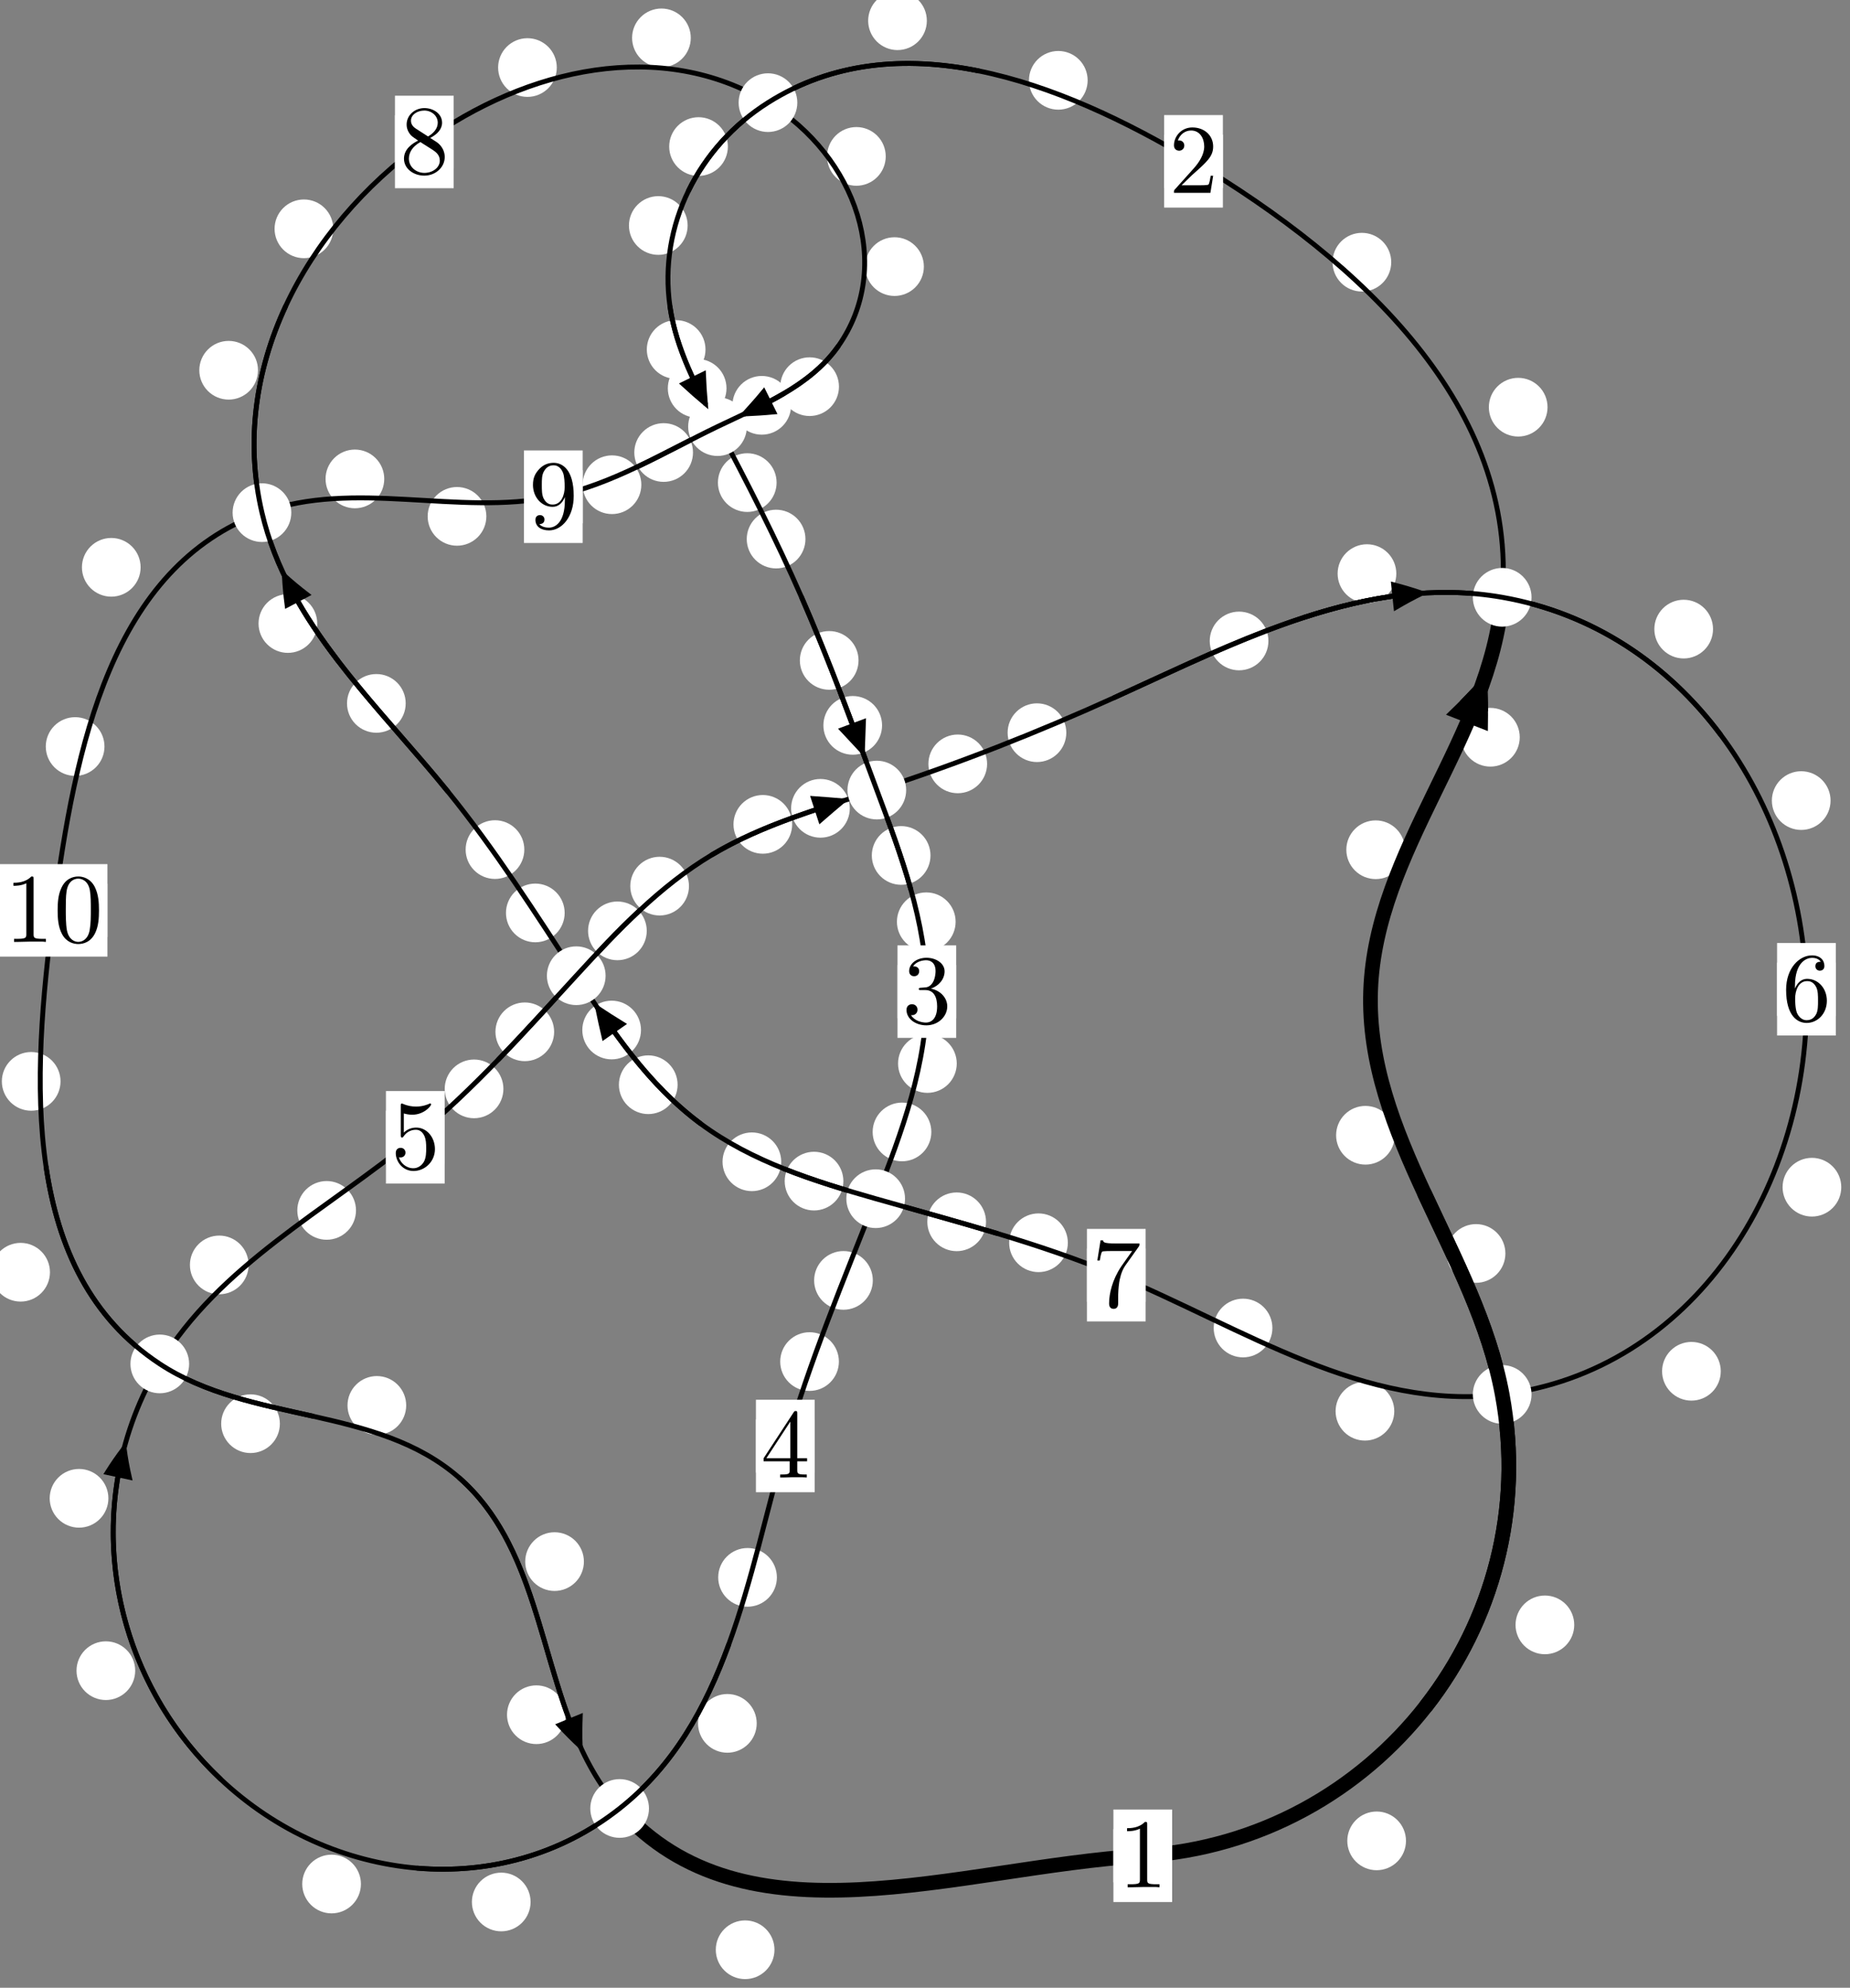 <?xml version="1.0"?>
<!-- Created by MetaPost 1.999 on 2021.07.06:0008 -->
<svg version="1.1" xmlns="http://www.w3.org/2000/svg" xmlns:xlink="http://www.w3.org/1999/xlink" width="188.426" height="202.418" viewBox="0 0 188.426 202.418">
<rect x="0" y="0" width="188.426" height="202.418" fill="#808080" stroke="none"/>
<!-- Original BoundingBox: -153.889679 -59.539505 34.536682 142.878738 -->
  <defs>
    <g transform="scale(0.01,0.01)" id="GLYPHcmr10_48">
      <path style="fill-rule: evenodd;" d="M460 -320C460 -400,455 -480,420 -554C374 -650,292 -666,250 -666C190 -666,117 -640,76 -547C44 -478,39 -400,39 -320C39 -245,43 -155,84 -79C127 2,200 22,249 22C303 22,379 1,423 -94C455 -163,460 -241,460 -320M249 -0C210 -0,151 -25,133 -121C122 -181,122 -273,122 -332C122 -396,122 -462,130 -516C149 -635,224 -644,249 -644C282 -644,348 -626,367 -527C377 -471,377 -395,377 -332C377 -257,377 -189,366 -125C351 -30,294 -0,249 -0"></path>
    </g>
    <g transform="scale(0.01,0.01)" id="GLYPHcmr10_49">
      <path style="fill-rule: evenodd;" d="M294 -640C294 -664,294 -666,271 -666C209 -602,121 -602,89 -602L89 -571C109 -571,168 -571,220 -597L220 -79C220 -43,217 -31,127 -31L95 -31L95 -0L257 -0L130 -3L217 -3L257 -3L297 -3L384 -3L419 -0L419 -31L387 -31C297 -31,294 -42,294 -79"></path>
    </g>
    <g transform="scale(0.01,0.01)" id="GLYPHcmr10_50">
      <path style="fill-rule: evenodd;" d="M127 -77L233 -180C389 -318,449 -372,449 -472C449 -586,359 -666,237 -666C124 -666,50 -574,50 -485C50 -429,100 -429,103 -429C120 -429,155 -441,155 -482C155 -508,137 -534,102 -534C94 -534,92 -534,89 -533C112 -598,166 -635,224 -635C315 -635,358 -554,358 -472C358 -392,308 -313,253 -251L61 -37C50 -26,50 -24,50 -0L421 -0L449 -174L424 -174C419 -144,412 -100,402 -85C395 -77,329 -77,307 -77"></path>
    </g>
    <g transform="scale(0.01,0.01)" id="GLYPHcmr10_51">
      <path style="fill-rule: evenodd;" d="M290 -352C372 -379,430 -449,430 -528C430 -610,342 -666,246 -666C145 -666,69 -606,69 -530C69 -497,91 -478,120 -478C151 -478,171 -500,171 -529C171 -579,124 -579,109 -579C140 -628,206 -641,242 -641C283 -641,338 -619,338 -529C338 -517,336 -459,310 -415C280 -367,246 -364,221 -363C213 -362,189 -360,182 -360C174 -359,167 -358,167 -348C167 -337,174 -337,191 -337L235 -337C317 -337,354 -269,354 -171C354 -35,285 -6,241 -6C198 -6,123 -23,88 -82C123 -77,154 -99,154 -137C154 -173,127 -193,98 -193C74 -193,42 -179,42 -135C42 -44,135 22,244 22C366 22,457 -69,457 -171C457 -253,394 -331,290 -352"></path>
    </g>
    <g transform="scale(0.01,0.01)" id="GLYPHcmr10_52">
      <path style="fill-rule: evenodd;" d="M294 -165L294 -78C294 -42,292 -31,218 -31L197 -31L197 -0L332 -0L238 -3L290 -3L332 -3L374 -3L427 -3L468 -0L468 -31L447 -31C373 -31,371 -42,371 -78L371 -165L471 -165L471 -196L371 -196L371 -651C371 -671,371 -677,355 -677C346 -677,343 -677,335 -665L28 -196L28 -165M300 -196L56 -196L300 -569"></path>
    </g>
    <g transform="scale(0.01,0.01)" id="GLYPHcmr10_53">
      <path style="fill-rule: evenodd;" d="M449 -201C449 -320,367 -420,259 -420C211 -420,168 -404,132 -369L132 -564C152 -558,185 -551,217 -551C340 -551,410 -642,410 -655C410 -661,407 -666,400 -666C399 -666,397 -666,392 -663C372 -654,323 -634,256 -634C216 -634,170 -641,123 -662C115 -665,113 -665,111 -665C101 -665,101 -657,101 -641L101 -345C101 -327,101 -319,115 -319C122 -319,124 -322,128 -328C139 -344,176 -398,257 -398C309 -398,334 -352,342 -334C358 -297,360 -258,360 -208C360 -173,360 -113,336 -71C312 -32,275 -6,229 -6C156 -6,99 -59,82 -118C85 -117,88 -116,99 -116C132 -116,149 -141,149 -165C149 -189,132 -214,99 -214C85 -214,50 -207,50 -161C50 -75,119 22,231 22C347 22,449 -74,449 -201"></path>
    </g>
    <g transform="scale(0.01,0.01)" id="GLYPHcmr10_54">
      <path style="fill-rule: evenodd;" d="M132 -328L132 -352C132 -605,256 -641,307 -641C331 -641,373 -635,395 -601C380 -601,340 -601,340 -556C340 -525,364 -510,386 -510C402 -510,432 -519,432 -558C432 -618,388 -666,305 -666C177 -666,42 -537,42 -316C42 -49,158 22,251 22C362 22,457 -72,457 -204C457 -331,368 -427,257 -427C189 -427,152 -376,132 -328M251 -6C188 -6,158 -66,152 -81C134 -128,134 -208,134 -226C134 -304,166 -404,256 -404C272 -404,318 -404,349 -342C367 -305,367 -254,367 -205C367 -157,367 -107,350 -71C320 -11,274 -6,251 -6"></path>
    </g>
    <g transform="scale(0.01,0.01)" id="GLYPHcmr10_55">
      <path style="fill-rule: evenodd;" d="M476 -609C485 -621,485 -623,485 -644L242 -644C120 -644,118 -657,114 -676L89 -676L56 -470L81 -470C84 -486,93 -549,106 -561C113 -567,191 -567,204 -567L411 -567C400 -551,321 -442,299 -409C209 -274,176 -135,176 -33C176 -23,176 22,222 22C268 22,268 -23,268 -33L268 -84C268 -139,271 -194,279 -248C283 -271,297 -357,341 -419"></path>
    </g>
    <g transform="scale(0.01,0.01)" id="GLYPHcmr10_56">
      <path style="fill-rule: evenodd;" d="M163 -457C117 -487,113 -521,113 -538C113 -599,178 -641,249 -641C322 -641,386 -589,386 -517C386 -460,347 -412,287 -377M309 -362C381 -399,430 -451,430 -517C430 -609,341 -666,250 -666C150 -666,69 -592,69 -499C69 -481,71 -436,113 -389C124 -377,161 -352,186 -335C128 -306,42 -250,42 -151C42 -45,144 22,249 22C362 22,457 -61,457 -168C457 -204,446 -249,408 -291C389 -312,373 -322,309 -362M209 -320L332 -242C360 -223,407 -193,407 -132C407 -58,332 -6,250 -6C164 -6,92 -68,92 -151C92 -209,124 -273,209 -320"></path>
    </g>
    <g transform="scale(0.01,0.01)" id="GLYPHcmr10_57">
      <path style="fill-rule: evenodd;" d="M367 -318L367 -286C367 -52,263 -6,205 -6C188 -6,134 -8,107 -42C151 -42,159 -71,159 -88C159 -119,135 -134,113 -134C97 -134,67 -125,67 -86C67 -19,121 22,206 22C335 22,457 -114,457 -329C457 -598,342 -666,253 -666C198 -666,149 -648,106 -603C65 -558,42 -516,42 -441C42 -316,130 -218,242 -218C303 -218,344 -260,367 -318M243 -241C227 -241,181 -241,150 -304C132 -341,132 -391,132 -440C132 -494,132 -541,153 -578C180 -628,218 -641,253 -641C299 -641,332 -607,349 -562C361 -530,365 -467,365 -421C365 -338,331 -241,243 -241"></path>
    </g>
  </defs>
  <path d="M143.202 187.461C143.202 186.669,142.887 185.908,142.326 185.348C141.766 184.787,141.006 184.473,140.213 184.473C139.42 184.473,138.66 184.787,138.1 185.348C137.539 185.908,137.224 186.669,137.224 187.461C137.224 188.254,137.539 189.014,138.1 189.575C138.66 190.135,139.42 190.45,140.213 190.45C141.006 190.45,141.766 190.135,142.326 189.575C142.887 189.014,143.202 188.254,143.202 187.461Z" style="fill: rgb(100%,100%,100%);stroke: none;"></path>
  <path d="M119.383 188.98C119.383 188.187,119.068 187.427,118.507 186.867C117.947 186.306,117.187 185.991,116.394 185.991C115.601 185.991,114.841 186.306,114.281 186.867C113.72 187.427,113.405 188.187,113.405 188.98C113.405 189.773,113.72 190.533,114.281 191.093C114.841 191.654,115.601 191.969,116.394 191.969C117.187 191.969,117.947 191.654,118.507 191.093C119.068 190.533,119.383 189.773,119.383 188.98Z" style="fill: rgb(100%,100%,100%);stroke: none;"></path>
  <path d="M153.328 127.644C153.328 126.851,153.013 126.091,152.452 125.531C151.892 124.97,151.132 124.655,150.339 124.655C149.546 124.655,148.786 124.97,148.226 125.531C147.665 126.091,147.35 126.851,147.35 127.644C147.35 128.437,147.665 129.197,148.226 129.757C148.786 130.318,149.546 130.633,150.339 130.633C151.132 130.633,151.892 130.318,152.452 129.757C153.013 129.197,153.328 128.437,153.328 127.644Z" style="fill: rgb(100%,100%,100%);stroke: none;"></path>
  <path d="M160.339 165.468C160.339 164.675,160.024 163.915,159.463 163.354C158.903 162.794,158.143 162.479,157.35 162.479C156.557 162.479,155.797 162.794,155.237 163.354C154.676 163.915,154.361 164.675,154.361 165.468C154.361 166.26,154.676 167.02,155.237 167.581C155.797 168.141,156.557 168.456,157.35 168.456C158.143 168.456,158.903 168.141,159.463 167.581C160.024 167.02,160.339 166.26,160.339 165.468Z" style="fill: rgb(100%,100%,100%);stroke: none;"></path>
  <path d="M143.104 86.532C143.104 85.74,142.789 84.98,142.228 84.419C141.668 83.859,140.908 83.544,140.115 83.544C139.322 83.544,138.562 83.859,138.002 84.419C137.441 84.98,137.126 85.74,137.126 86.532C137.126 87.325,137.441 88.085,138.002 88.646C138.562 89.206,139.322 89.521,140.115 89.521C140.908 89.521,141.668 89.206,142.228 88.646C142.789 88.085,143.104 87.325,143.104 86.532Z" style="fill: rgb(100%,100%,100%);stroke: none;"></path>
  <path d="M142.062 115.607C142.062 114.815,141.747 114.055,141.187 113.494C140.626 112.934,139.866 112.619,139.073 112.619C138.281 112.619,137.52 112.934,136.96 113.494C136.399 114.055,136.085 114.815,136.085 115.607C136.085 116.4,136.399 117.16,136.96 117.721C137.52 118.281,138.281 118.596,139.073 118.596C139.866 118.596,140.626 118.281,141.187 117.721C141.747 117.16,142.062 116.4,142.062 115.607Z" style="fill: rgb(100%,100%,100%);stroke: none;"></path>
  <path d="M157.62 41.466C157.62 40.674,157.305 39.913,156.744 39.353C156.184 38.792,155.424 38.478,154.631 38.478C153.838 38.478,153.078 38.792,152.518 39.353C151.957 39.913,151.642 40.674,151.642 41.466C151.642 42.259,151.957 43.019,152.518 43.58C153.078 44.14,153.838 44.455,154.631 44.455C155.424 44.455,156.184 44.14,156.744 43.58C157.305 43.019,157.62 42.259,157.62 41.466Z" style="fill: rgb(100%,100%,100%);stroke: none;"></path>
  <path d="M154.788 75.077C154.788 74.284,154.473 73.524,153.913 72.964C153.352 72.403,152.592 72.088,151.799 72.088C151.007 72.088,150.247 72.403,149.686 72.964C149.126 73.524,148.811 74.284,148.811 75.077C148.811 75.87,149.126 76.63,149.686 77.19C150.247 77.751,151.007 78.066,151.799 78.066C152.592 78.066,153.352 77.751,153.913 77.19C154.473 76.63,154.788 75.87,154.788 75.077Z" style="fill: rgb(100%,100%,100%);stroke: none;"></path>
  <path d="M110.779 8.179C110.779 7.387,110.464 6.626,109.903 6.066C109.343 5.506,108.583 5.191,107.79 5.191C106.997 5.191,106.237 5.506,105.677 6.066C105.116 6.626,104.801 7.387,104.801 8.179C104.801 8.972,105.116 9.732,105.677 10.293C106.237 10.853,106.997 11.168,107.79 11.168C108.583 11.168,109.343 10.853,109.903 10.293C110.464 9.732,110.779 8.972,110.779 8.179Z" style="fill: rgb(100%,100%,100%);stroke: none;"></path>
  <path d="M141.7 26.7C141.7 25.907,141.385 25.147,140.824 24.586C140.264 24.026,139.504 23.711,138.711 23.711C137.918 23.711,137.158 24.026,136.598 24.586C136.037 25.147,135.722 25.907,135.722 26.7C135.722 27.492,136.037 28.253,136.598 28.813C137.158 29.374,137.918 29.689,138.711 29.689C139.504 29.689,140.264 29.374,140.824 28.813C141.385 28.253,141.7 27.492,141.7 26.7Z" style="fill: rgb(100%,100%,100%);stroke: none;"></path>
  <path d="M74.136 14.925C74.136 14.132,73.821 13.372,73.261 12.811C72.7 12.251,71.94 11.936,71.147 11.936C70.355 11.936,69.595 12.251,69.034 12.811C68.474 13.372,68.159 14.132,68.159 14.925C68.159 15.717,68.474 16.478,69.034 17.038C69.595 17.599,70.355 17.913,71.147 17.913C71.94 17.913,72.7 17.599,73.261 17.038C73.821 16.478,74.136 15.717,74.136 14.925Z" style="fill: rgb(100%,100%,100%);stroke: none;"></path>
  <path d="M94.401 2.11C94.401 1.317,94.086 0.557,93.526 -0.003C92.965 -0.564,92.205 -0.879,91.413 -0.879C90.62 -0.879,89.86 -0.564,89.299 -0.003C88.739 0.557,88.424 1.317,88.424 2.11C88.424 2.903,88.739 3.663,89.299 4.223C89.86 4.784,90.62 5.099,91.413 5.099C92.205 5.099,92.965 4.784,93.526 4.223C94.086 3.663,94.401 2.903,94.401 2.11Z" style="fill: rgb(100%,100%,100%);stroke: none;"></path>
  <path d="M71.856 35.592C71.856 34.8,71.542 34.039,70.981 33.479C70.421 32.919,69.66 32.604,68.868 32.604C68.075 32.604,67.315 32.919,66.754 33.479C66.194 34.039,65.879 34.8,65.879 35.592C65.879 36.385,66.194 37.145,66.754 37.706C67.315 38.266,68.075 38.581,68.868 38.581C69.66 38.581,70.421 38.266,70.981 37.706C71.542 37.145,71.856 36.385,71.856 35.592Z" style="fill: rgb(100%,100%,100%);stroke: none;"></path>
  <path d="M70.037 22.964C70.037 22.171,69.722 21.411,69.162 20.851C68.601 20.29,67.841 19.975,67.049 19.975C66.256 19.975,65.496 20.29,64.935 20.851C64.375 21.411,64.06 22.171,64.06 22.964C64.06 23.757,64.375 24.517,64.935 25.077C65.496 25.638,66.256 25.953,67.049 25.953C67.841 25.953,68.601 25.638,69.162 25.077C69.722 24.517,70.037 23.757,70.037 22.964Z" style="fill: rgb(100%,100%,100%);stroke: none;"></path>
  <path d="M79.098 49.144C79.098 48.351,78.783 47.591,78.223 47.031C77.662 46.47,76.902 46.155,76.109 46.155C75.317 46.155,74.556 46.47,73.996 47.031C73.436 47.591,73.121 48.351,73.121 49.144C73.121 49.937,73.436 50.697,73.996 51.257C74.556 51.818,75.317 52.133,76.109 52.133C76.902 52.133,77.662 51.818,78.223 51.257C78.783 50.697,79.098 49.937,79.098 49.144Z" style="fill: rgb(100%,100%,100%);stroke: none;"></path>
  <path d="M73.995 39.542C73.995 38.749,73.68 37.989,73.12 37.429C72.559 36.868,71.799 36.553,71.007 36.553C70.214 36.553,69.454 36.868,68.893 37.429C68.333 37.989,68.018 38.749,68.018 39.542C68.018 40.335,68.333 41.095,68.893 41.655C69.454 42.216,70.214 42.531,71.007 42.531C71.799 42.531,72.559 42.216,73.12 41.655C73.68 41.095,73.995 40.335,73.995 39.542Z" style="fill: rgb(100%,100%,100%);stroke: none;"></path>
  <path d="M87.444 67.251C87.444 66.459,87.129 65.698,86.569 65.138C86.008 64.577,85.248 64.263,84.456 64.263C83.663 64.263,82.903 64.577,82.342 65.138C81.782 65.698,81.467 66.459,81.467 67.251C81.467 68.044,81.782 68.804,82.342 69.365C82.903 69.925,83.663 70.24,84.456 70.24C85.248 70.24,86.008 69.925,86.569 69.365C87.129 68.804,87.444 68.044,87.444 67.251Z" style="fill: rgb(100%,100%,100%);stroke: none;"></path>
  <path d="M82.036 54.895C82.036 54.103,81.721 53.342,81.16 52.782C80.6 52.221,79.84 51.906,79.047 51.906C78.254 51.906,77.494 52.221,76.934 52.782C76.373 53.342,76.058 54.103,76.058 54.895C76.058 55.688,76.373 56.448,76.934 57.009C77.494 57.569,78.254 57.884,79.047 57.884C79.84 57.884,80.6 57.569,81.16 57.009C81.721 56.448,82.036 55.688,82.036 54.895Z" style="fill: rgb(100%,100%,100%);stroke: none;"></path>
  <path d="M94.773 87.113C94.773 86.321,94.459 85.56,93.898 85C93.338 84.439,92.577 84.125,91.785 84.125C90.992 84.125,90.232 84.439,89.671 85C89.111 85.56,88.796 86.321,88.796 87.113C88.796 87.906,89.111 88.666,89.671 89.227C90.232 89.787,90.992 90.102,91.785 90.102C92.577 90.102,93.338 89.787,93.898 89.227C94.459 88.666,94.773 87.906,94.773 87.113Z" style="fill: rgb(100%,100%,100%);stroke: none;"></path>
  <path d="M89.841 73.867C89.841 73.074,89.526 72.314,88.966 71.753C88.405 71.193,87.645 70.878,86.852 70.878C86.06 70.878,85.3 71.193,84.739 71.753C84.179 72.314,83.864 73.074,83.864 73.867C83.864 74.659,84.179 75.419,84.739 75.98C85.3 76.54,86.06 76.855,86.852 76.855C87.645 76.855,88.405 76.54,88.966 75.98C89.526 75.419,89.841 74.659,89.841 73.867Z" style="fill: rgb(100%,100%,100%);stroke: none;"></path>
  <path d="M97.447 108.302C97.447 107.509,97.132 106.749,96.571 106.188C96.011 105.628,95.251 105.313,94.458 105.313C93.665 105.313,92.905 105.628,92.345 106.188C91.784 106.749,91.469 107.509,91.469 108.302C91.469 109.094,91.784 109.854,92.345 110.415C92.905 110.975,93.665 111.29,94.458 111.29C95.251 111.29,96.011 110.975,96.571 110.415C97.132 109.854,97.447 109.094,97.447 108.302Z" style="fill: rgb(100%,100%,100%);stroke: none;"></path>
  <path d="M97.332 93.866C97.332 93.073,97.017 92.313,96.456 91.753C95.896 91.192,95.136 90.877,94.343 90.877C93.55 90.877,92.79 91.192,92.23 91.753C91.669 92.313,91.354 93.073,91.354 93.866C91.354 94.659,91.669 95.419,92.23 95.979C92.79 96.54,93.55 96.855,94.343 96.855C95.136 96.855,95.896 96.54,96.456 95.979C97.017 95.419,97.332 94.659,97.332 93.866Z" style="fill: rgb(100%,100%,100%);stroke: none;"></path>
  <path d="M88.898 130.387C88.898 129.595,88.583 128.834,88.023 128.274C87.462 127.714,86.702 127.399,85.909 127.399C85.117 127.399,84.357 127.714,83.796 128.274C83.236 128.834,82.921 129.595,82.921 130.387C82.921 131.18,83.236 131.94,83.796 132.501C84.357 133.061,85.117 133.376,85.909 133.376C86.702 133.376,87.462 133.061,88.023 132.501C88.583 131.94,88.898 131.18,88.898 130.387Z" style="fill: rgb(100%,100%,100%);stroke: none;"></path>
  <path d="M94.859 115.271C94.859 114.478,94.544 113.718,93.983 113.157C93.423 112.597,92.663 112.282,91.87 112.282C91.077 112.282,90.317 112.597,89.757 113.157C89.196 113.718,88.881 114.478,88.881 115.271C88.881 116.063,89.196 116.824,89.757 117.384C90.317 117.944,91.077 118.259,91.87 118.259C92.663 118.259,93.423 117.944,93.983 117.384C94.544 116.824,94.859 116.063,94.859 115.271Z" style="fill: rgb(100%,100%,100%);stroke: none;"></path>
  <path d="M79.127 160.629C79.127 159.836,78.813 159.076,78.252 158.515C77.692 157.955,76.931 157.64,76.139 157.64C75.346 157.64,74.586 157.955,74.025 158.515C73.465 159.076,73.15 159.836,73.15 160.629C73.15 161.421,73.465 162.182,74.025 162.742C74.586 163.303,75.346 163.617,76.139 163.617C76.931 163.617,77.692 163.303,78.252 162.742C78.813 162.182,79.127 161.421,79.127 160.629Z" style="fill: rgb(100%,100%,100%);stroke: none;"></path>
  <path d="M85.443 138.654C85.443 137.861,85.128 137.101,84.568 136.54C84.007 135.98,83.247 135.665,82.454 135.665C81.662 135.665,80.901 135.98,80.341 136.54C79.78 137.101,79.466 137.861,79.466 138.654C79.466 139.446,79.78 140.207,80.341 140.767C80.901 141.328,81.662 141.642,82.454 141.642C83.247 141.642,84.007 141.328,84.568 140.767C85.128 140.207,85.443 139.446,85.443 138.654Z" style="fill: rgb(100%,100%,100%);stroke: none;"></path>
  <path d="M54.041 193.685C54.041 192.893,53.726 192.133,53.166 191.572C52.605 191.012,51.845 190.697,51.052 190.697C50.26 190.697,49.499 191.012,48.939 191.572C48.378 192.133,48.064 192.893,48.064 193.685C48.064 194.478,48.378 195.238,48.939 195.799C49.499 196.359,50.26 196.674,51.052 196.674C51.845 196.674,52.605 196.359,53.166 195.799C53.726 195.238,54.041 194.478,54.041 193.685Z" style="fill: rgb(100%,100%,100%);stroke: none;"></path>
  <path d="M77.073 175.497C77.073 174.704,76.758 173.944,76.198 173.383C75.637 172.823,74.877 172.508,74.084 172.508C73.292 172.508,72.532 172.823,71.971 173.383C71.411 173.944,71.096 174.704,71.096 175.497C71.096 176.289,71.411 177.05,71.971 177.61C72.532 178.171,73.292 178.485,74.084 178.485C74.877 178.485,75.637 178.171,76.198 177.61C76.758 177.05,77.073 176.289,77.073 175.497Z" style="fill: rgb(100%,100%,100%);stroke: none;"></path>
  <path d="M13.77 170.13C13.77 169.338,13.455 168.577,12.895 168.017C12.334 167.457,11.574 167.142,10.782 167.142C9.989 167.142,9.229 167.457,8.668 168.017C8.108 168.577,7.793 169.338,7.793 170.13C7.793 170.923,8.108 171.683,8.668 172.244C9.229 172.804,9.989 173.119,10.782 173.119C11.574 173.119,12.334 172.804,12.895 172.244C13.455 171.683,13.77 170.923,13.77 170.13Z" style="fill: rgb(100%,100%,100%);stroke: none;"></path>
  <path d="M36.761 191.856C36.761 191.063,36.446 190.303,35.885 189.742C35.325 189.182,34.565 188.867,33.772 188.867C32.979 188.867,32.219 189.182,31.659 189.742C31.098 190.303,30.783 191.063,30.783 191.856C30.783 192.648,31.098 193.408,31.659 193.969C32.219 194.529,32.979 194.844,33.772 194.844C34.565 194.844,35.325 194.529,35.885 193.969C36.446 193.408,36.761 192.648,36.761 191.856Z" style="fill: rgb(100%,100%,100%);stroke: none;"></path>
  <path d="M25.321 128.812C25.321 128.02,25.006 127.259,24.445 126.699C23.885 126.138,23.125 125.824,22.332 125.824C21.539 125.824,20.779 126.138,20.219 126.699C19.658 127.259,19.343 128.02,19.343 128.812C19.343 129.605,19.658 130.365,20.219 130.926C20.779 131.486,21.539 131.801,22.332 131.801C23.125 131.801,23.885 131.486,24.445 130.926C25.006 130.365,25.321 129.605,25.321 128.812Z" style="fill: rgb(100%,100%,100%);stroke: none;"></path>
  <path d="M11.039 152.578C11.039 151.785,10.724 151.025,10.163 150.465C9.603 149.904,8.843 149.589,8.05 149.589C7.257 149.589,6.497 149.904,5.937 150.465C5.376 151.025,5.061 151.785,5.061 152.578C5.061 153.371,5.376 154.131,5.937 154.691C6.497 155.252,7.257 155.567,8.05 155.567C8.843 155.567,9.603 155.252,10.163 154.691C10.724 154.131,11.039 153.371,11.039 152.578Z" style="fill: rgb(100%,100%,100%);stroke: none;"></path>
  <path d="M51.273 110.885C51.273 110.092,50.958 109.332,50.397 108.771C49.837 108.211,49.077 107.896,48.284 107.896C47.491 107.896,46.731 108.211,46.171 108.771C45.61 109.332,45.295 110.092,45.295 110.885C45.295 111.677,45.61 112.438,46.171 112.998C46.731 113.558,47.491 113.873,48.284 113.873C49.077 113.873,49.837 113.558,50.397 112.998C50.958 112.438,51.273 111.677,51.273 110.885Z" style="fill: rgb(100%,100%,100%);stroke: none;"></path>
  <path d="M36.259 123.259C36.259 122.466,35.944 121.706,35.383 121.146C34.823 120.585,34.063 120.27,33.27 120.27C32.477 120.27,31.717 120.585,31.157 121.146C30.596 121.706,30.281 122.466,30.281 123.259C30.281 124.052,30.596 124.812,31.157 125.372C31.717 125.933,32.477 126.248,33.27 126.248C34.063 126.248,34.823 125.933,35.383 125.372C35.944 124.812,36.259 124.052,36.259 123.259Z" style="fill: rgb(100%,100%,100%);stroke: none;"></path>
  <path d="M65.873 94.792C65.873 94,65.558 93.239,64.998 92.679C64.437 92.118,63.677 91.804,62.885 91.804C62.092 91.804,61.332 92.118,60.771 92.679C60.211 93.239,59.896 94,59.896 94.792C59.896 95.585,60.211 96.345,60.771 96.906C61.332 97.466,62.092 97.781,62.885 97.781C63.677 97.781,64.437 97.466,64.998 96.906C65.558 96.345,65.873 95.585,65.873 94.792Z" style="fill: rgb(100%,100%,100%);stroke: none;"></path>
  <path d="M56.44 105.073C56.44 104.28,56.125 103.52,55.565 102.959C55.004 102.399,54.244 102.084,53.451 102.084C52.659 102.084,51.898 102.399,51.338 102.959C50.777 103.52,50.462 104.28,50.462 105.073C50.462 105.865,50.777 106.625,51.338 107.186C51.898 107.746,52.659 108.061,53.451 108.061C54.244 108.061,55.004 107.746,55.565 107.186C56.125 106.625,56.44 105.865,56.44 105.073Z" style="fill: rgb(100%,100%,100%);stroke: none;"></path>
  <path d="M80.684 83.947C80.684 83.155,80.369 82.394,79.809 81.834C79.248 81.274,78.488 80.959,77.695 80.959C76.903 80.959,76.142 81.274,75.582 81.834C75.022 82.394,74.707 83.155,74.707 83.947C74.707 84.74,75.022 85.5,75.582 86.061C76.142 86.621,76.903 86.936,77.695 86.936C78.488 86.936,79.248 86.621,79.809 86.061C80.369 85.5,80.684 84.74,80.684 83.947Z" style="fill: rgb(100%,100%,100%);stroke: none;"></path>
  <path d="M70.173 90.238C70.173 89.445,69.858 88.685,69.298 88.125C68.737 87.564,67.977 87.249,67.184 87.249C66.392 87.249,65.631 87.564,65.071 88.125C64.511 88.685,64.196 89.445,64.196 90.238C64.196 91.031,64.511 91.791,65.071 92.351C65.631 92.912,66.392 93.227,67.184 93.227C67.977 93.227,68.737 92.912,69.298 92.351C69.858 91.791,70.173 91.031,70.173 90.238Z" style="fill: rgb(100%,100%,100%);stroke: none;"></path>
  <path d="M100.538 77.789C100.538 76.996,100.223 76.236,99.662 75.675C99.102 75.115,98.342 74.8,97.549 74.8C96.756 74.8,95.996 75.115,95.436 75.675C94.875 76.236,94.56 76.996,94.56 77.789C94.56 78.581,94.875 79.342,95.436 79.902C95.996 80.462,96.756 80.777,97.549 80.777C98.342 80.777,99.102 80.462,99.662 79.902C100.223 79.342,100.538 78.581,100.538 77.789Z" style="fill: rgb(100%,100%,100%);stroke: none;"></path>
  <path d="M86.554 82.314C86.554 81.522,86.239 80.762,85.679 80.201C85.118 79.641,84.358 79.326,83.566 79.326C82.773 79.326,82.013 79.641,81.452 80.201C80.892 80.762,80.577 81.522,80.577 82.314C80.577 83.107,80.892 83.867,81.452 84.428C82.013 84.988,82.773 85.303,83.566 85.303C84.358 85.303,85.118 84.988,85.679 84.428C86.239 83.867,86.554 83.107,86.554 82.314Z" style="fill: rgb(100%,100%,100%);stroke: none;"></path>
  <path d="M129.191 65.271C129.191 64.479,128.876 63.719,128.316 63.158C127.755 62.598,126.995 62.283,126.202 62.283C125.41 62.283,124.649 62.598,124.089 63.158C123.528 63.719,123.214 64.479,123.214 65.271C123.214 66.064,123.528 66.824,124.089 67.385C124.649 67.945,125.41 68.26,126.202 68.26C126.995 68.26,127.755 67.945,128.316 67.385C128.876 66.824,129.191 66.064,129.191 65.271Z" style="fill: rgb(100%,100%,100%);stroke: none;"></path>
  <path d="M108.606 74.613C108.606 73.82,108.291 73.06,107.73 72.5C107.17 71.939,106.41 71.624,105.617 71.624C104.824 71.624,104.064 71.939,103.504 72.5C102.943 73.06,102.628 73.82,102.628 74.613C102.628 75.406,102.943 76.166,103.504 76.726C104.064 77.287,104.824 77.602,105.617 77.602C106.41 77.602,107.17 77.287,107.73 76.726C108.291 76.166,108.606 75.406,108.606 74.613Z" style="fill: rgb(100%,100%,100%);stroke: none;"></path>
  <path d="M174.475 64.064C174.475 63.271,174.161 62.511,173.6 61.951C173.04 61.39,172.279 61.075,171.487 61.075C170.694 61.075,169.934 61.39,169.373 61.951C168.813 62.511,168.498 63.271,168.498 64.064C168.498 64.857,168.813 65.617,169.373 66.177C169.934 66.738,170.694 67.053,171.487 67.053C172.279 67.053,173.04 66.738,173.6 66.177C174.161 65.617,174.475 64.857,174.475 64.064Z" style="fill: rgb(100%,100%,100%);stroke: none;"></path>
  <path d="M142.217 58.413C142.217 57.62,141.902 56.86,141.341 56.299C140.781 55.739,140.021 55.424,139.228 55.424C138.435 55.424,137.675 55.739,137.115 56.299C136.554 56.86,136.239 57.62,136.239 58.413C136.239 59.205,136.554 59.965,137.115 60.526C137.675 61.086,138.435 61.401,139.228 61.401C140.021 61.401,140.781 61.086,141.341 60.526C141.902 59.965,142.217 59.205,142.217 58.413Z" style="fill: rgb(100%,100%,100%);stroke: none;"></path>
  <path d="M187.537 120.897C187.537 120.104,187.222 119.344,186.661 118.784C186.101 118.223,185.341 117.908,184.548 117.908C183.755 117.908,182.995 118.223,182.435 118.784C181.874 119.344,181.559 120.104,181.559 120.897C181.559 121.69,181.874 122.45,182.435 123.01C182.995 123.571,183.755 123.886,184.548 123.886C185.341 123.886,186.101 123.571,186.661 123.01C187.222 122.45,187.537 121.69,187.537 120.897Z" style="fill: rgb(100%,100%,100%);stroke: none;"></path>
  <path d="M186.446 81.526C186.446 80.733,186.131 79.973,185.57 79.413C185.01 78.852,184.25 78.537,183.457 78.537C182.664 78.537,181.904 78.852,181.344 79.413C180.783 79.973,180.468 80.733,180.468 81.526C180.468 82.319,180.783 83.079,181.344 83.639C181.904 84.2,182.664 84.515,183.457 84.515C184.25 84.515,185.01 84.2,185.57 83.639C186.131 83.079,186.446 82.319,186.446 81.526Z" style="fill: rgb(100%,100%,100%);stroke: none;"></path>
  <path d="M142.01 143.71C142.01 142.918,141.695 142.158,141.134 141.597C140.574 141.037,139.813 140.722,139.021 140.722C138.228 140.722,137.468 141.037,136.907 141.597C136.347 142.158,136.032 142.918,136.032 143.71C136.032 144.503,136.347 145.263,136.907 145.824C137.468 146.384,138.228 146.699,139.021 146.699C139.813 146.699,140.574 146.384,141.134 145.824C141.695 145.263,142.01 144.503,142.01 143.71Z" style="fill: rgb(100%,100%,100%);stroke: none;"></path>
  <path d="M175.264 139.642C175.264 138.849,174.949 138.089,174.389 137.528C173.829 136.968,173.068 136.653,172.276 136.653C171.483 136.653,170.723 136.968,170.162 137.528C169.602 138.089,169.287 138.849,169.287 139.642C169.287 140.434,169.602 141.194,170.162 141.755C170.723 142.315,171.483 142.63,172.276 142.63C173.068 142.63,173.829 142.315,174.389 141.755C174.949 141.194,175.264 140.434,175.264 139.642Z" style="fill: rgb(100%,100%,100%);stroke: none;"></path>
  <path d="M108.762 126.555C108.762 125.762,108.447 125.002,107.886 124.441C107.326 123.881,106.566 123.566,105.773 123.566C104.98 123.566,104.22 123.881,103.66 124.441C103.099 125.002,102.784 125.762,102.784 126.555C102.784 127.347,103.099 128.107,103.66 128.668C104.22 129.228,104.98 129.543,105.773 129.543C106.566 129.543,107.326 129.228,107.886 128.668C108.447 128.107,108.762 127.347,108.762 126.555Z" style="fill: rgb(100%,100%,100%);stroke: none;"></path>
  <path d="M129.596 135.236C129.596 134.444,129.281 133.684,128.72 133.123C128.16 132.563,127.4 132.248,126.607 132.248C125.814 132.248,125.054 132.563,124.494 133.123C123.933 133.684,123.618 134.444,123.618 135.236C123.618 136.029,123.933 136.789,124.494 137.35C125.054 137.91,125.814 138.225,126.607 138.225C127.4 138.225,128.16 137.91,128.72 137.35C129.281 136.789,129.596 136.029,129.596 135.236Z" style="fill: rgb(100%,100%,100%);stroke: none;"></path>
  <path d="M85.899 120.277C85.899 119.484,85.584 118.724,85.024 118.163C84.463 117.603,83.703 117.288,82.91 117.288C82.118 117.288,81.358 117.603,80.797 118.163C80.237 118.724,79.922 119.484,79.922 120.277C79.922 121.069,80.237 121.829,80.797 122.39C81.358 122.95,82.118 123.265,82.91 123.265C83.703 123.265,84.463 122.95,85.024 122.39C85.584 121.829,85.899 121.069,85.899 120.277Z" style="fill: rgb(100%,100%,100%);stroke: none;"></path>
  <path d="M100.428 124.421C100.428 123.628,100.113 122.868,99.552 122.308C98.992 121.747,98.232 121.432,97.439 121.432C96.646 121.432,95.886 121.747,95.326 122.308C94.765 122.868,94.45 123.628,94.45 124.421C94.45 125.214,94.765 125.974,95.326 126.534C95.886 127.095,96.646 127.41,97.439 127.41C98.232 127.41,98.992 127.095,99.552 126.534C100.113 125.974,100.428 125.214,100.428 124.421Z" style="fill: rgb(100%,100%,100%);stroke: none;"></path>
  <path d="M69.015 110.461C69.015 109.668,68.7 108.908,68.139 108.347C67.579 107.787,66.819 107.472,66.026 107.472C65.233 107.472,64.473 107.787,63.913 108.347C63.352 108.908,63.037 109.668,63.037 110.461C63.037 111.253,63.352 112.014,63.913 112.574C64.473 113.135,65.233 113.45,66.026 113.45C66.819 113.45,67.579 113.135,68.139 112.574C68.7 112.014,69.015 111.253,69.015 110.461Z" style="fill: rgb(100%,100%,100%);stroke: none;"></path>
  <path d="M79.569 118.308C79.569 117.516,79.255 116.755,78.694 116.195C78.134 115.635,77.373 115.32,76.581 115.32C75.788 115.32,75.028 115.635,74.467 116.195C73.907 116.755,73.592 117.516,73.592 118.308C73.592 119.101,73.907 119.861,74.467 120.422C75.028 120.982,75.788 121.297,76.581 121.297C77.373 121.297,78.134 120.982,78.694 120.422C79.255 119.861,79.569 119.101,79.569 118.308Z" style="fill: rgb(100%,100%,100%);stroke: none;"></path>
  <path d="M57.512 92.967C57.512 92.174,57.197 91.414,56.636 90.853C56.076 90.293,55.316 89.978,54.523 89.978C53.73 89.978,52.97 90.293,52.41 90.853C51.849 91.414,51.534 92.174,51.534 92.967C51.534 93.759,51.849 94.519,52.41 95.08C52.97 95.64,53.73 95.955,54.523 95.955C55.316 95.955,56.076 95.64,56.636 95.08C57.197 94.519,57.512 93.759,57.512 92.967Z" style="fill: rgb(100%,100%,100%);stroke: none;"></path>
  <path d="M65.286 104.891C65.286 104.098,64.971 103.338,64.411 102.777C63.85 102.217,63.09 101.902,62.297 101.902C61.505 101.902,60.745 102.217,60.184 102.777C59.624 103.338,59.309 104.098,59.309 104.891C59.309 105.683,59.624 106.443,60.184 107.004C60.745 107.564,61.505 107.879,62.297 107.879C63.09 107.879,63.85 107.564,64.411 107.004C64.971 106.443,65.286 105.683,65.286 104.891Z" style="fill: rgb(100%,100%,100%);stroke: none;"></path>
  <path d="M41.321 71.628C41.321 70.836,41.007 70.075,40.446 69.515C39.886 68.954,39.125 68.64,38.333 68.64C37.54 68.64,36.78 68.954,36.219 69.515C35.659 70.075,35.344 70.836,35.344 71.628C35.344 72.421,35.659 73.181,36.219 73.742C36.78 74.302,37.54 74.617,38.333 74.617C39.125 74.617,39.886 74.302,40.446 73.742C41.007 73.181,41.321 72.421,41.321 71.628Z" style="fill: rgb(100%,100%,100%);stroke: none;"></path>
  <path d="M53.403 86.517C53.403 85.724,53.088 84.964,52.528 84.404C51.967 83.843,51.207 83.528,50.414 83.528C49.622 83.528,48.861 83.843,48.301 84.404C47.74 84.964,47.426 85.724,47.426 86.517C47.426 87.31,47.74 88.07,48.301 88.63C48.861 89.191,49.622 89.506,50.414 89.506C51.207 89.506,51.967 89.191,52.528 88.63C53.088 88.07,53.403 87.31,53.403 86.517Z" style="fill: rgb(100%,100%,100%);stroke: none;"></path>
  <path d="M26.278 37.704C26.278 36.911,25.963 36.151,25.402 35.591C24.842 35.03,24.082 34.715,23.289 34.715C22.496 34.715,21.736 35.03,21.176 35.591C20.615 36.151,20.3 36.911,20.3 37.704C20.3 38.497,20.615 39.257,21.176 39.817C21.736 40.378,22.496 40.693,23.289 40.693C24.082 40.693,24.842 40.378,25.402 39.817C25.963 39.257,26.278 38.497,26.278 37.704Z" style="fill: rgb(100%,100%,100%);stroke: none;"></path>
  <path d="M32.311 63.496C32.311 62.703,31.996 61.943,31.435 61.382C30.875 60.822,30.115 60.507,29.322 60.507C28.529 60.507,27.769 60.822,27.209 61.382C26.648 61.943,26.333 62.703,26.333 63.496C26.333 64.288,26.648 65.049,27.209 65.609C27.769 66.17,28.529 66.484,29.322 66.484C30.115 66.484,30.875 66.17,31.435 65.609C31.996 65.049,32.311 64.288,32.311 63.496Z" style="fill: rgb(100%,100%,100%);stroke: none;"></path>
  <path d="M56.711 6.879C56.711 6.086,56.396 5.326,55.836 4.765C55.275 4.205,54.515 3.89,53.723 3.89C52.93 3.89,52.17 4.205,51.609 4.765C51.049 5.326,50.734 6.086,50.734 6.879C50.734 7.671,51.049 8.431,51.609 8.992C52.17 9.552,52.93 9.867,53.723 9.867C54.515 9.867,55.275 9.552,55.836 8.992C56.396 8.431,56.711 7.671,56.711 6.879Z" style="fill: rgb(100%,100%,100%);stroke: none;"></path>
  <path d="M33.944 23.302C33.944 22.509,33.629 21.749,33.068 21.188C32.508 20.628,31.748 20.313,30.955 20.313C30.162 20.313,29.402 20.628,28.842 21.188C28.281 21.749,27.966 22.509,27.966 23.302C27.966 24.094,28.281 24.855,28.842 25.415C29.402 25.976,30.162 26.291,30.955 26.291C31.748 26.291,32.508 25.976,33.068 25.415C33.629 24.855,33.944 24.094,33.944 23.302Z" style="fill: rgb(100%,100%,100%);stroke: none;"></path>
  <path d="M90.214 15.927C90.214 15.134,89.899 14.374,89.339 13.813C88.778 13.253,88.018 12.938,87.225 12.938C86.433 12.938,85.673 13.253,85.112 13.813C84.552 14.374,84.237 15.134,84.237 15.927C84.237 16.719,84.552 17.48,85.112 18.04C85.673 18.601,86.433 18.916,87.225 18.916C88.018 18.916,88.778 18.601,89.339 18.04C89.899 17.48,90.214 16.719,90.214 15.927Z" style="fill: rgb(100%,100%,100%);stroke: none;"></path>
  <path d="M70.357 3.857C70.357 3.064,70.042 2.304,69.482 1.744C68.921 1.183,68.161 0.868,67.368 0.868C66.576 0.868,65.816 1.183,65.255 1.744C64.695 2.304,64.38 3.064,64.38 3.857C64.38 4.65,64.695 5.41,65.255 5.97C65.816 6.531,66.576 6.846,67.368 6.846C68.161 6.846,68.921 6.531,69.482 5.97C70.042 5.41,70.357 4.65,70.357 3.857Z" style="fill: rgb(100%,100%,100%);stroke: none;"></path>
  <path d="M85.45 39.375C85.45 38.583,85.135 37.823,84.575 37.262C84.014 36.702,83.254 36.387,82.461 36.387C81.669 36.387,80.908 36.702,80.348 37.262C79.787 37.823,79.473 38.583,79.473 39.375C79.473 40.168,79.787 40.928,80.348 41.489C80.908 42.049,81.669 42.364,82.461 42.364C83.254 42.364,84.014 42.049,84.575 41.489C85.135 40.928,85.45 40.168,85.45 39.375Z" style="fill: rgb(100%,100%,100%);stroke: none;"></path>
  <path d="M94.098 27.149C94.098 26.356,93.783 25.596,93.223 25.036C92.662 24.475,91.902 24.16,91.11 24.16C90.317 24.16,89.557 24.475,88.996 25.036C88.436 25.596,88.121 26.356,88.121 27.149C88.121 27.942,88.436 28.702,88.996 29.262C89.557 29.823,90.317 30.138,91.11 30.138C91.902 30.138,92.662 29.823,93.223 29.262C93.783 28.702,94.098 27.942,94.098 27.149Z" style="fill: rgb(100%,100%,100%);stroke: none;"></path>
  <path d="M70.583 46.082C70.583 45.289,70.268 44.529,69.707 43.969C69.147 43.408,68.387 43.093,67.594 43.093C66.801 43.093,66.041 43.408,65.481 43.969C64.92 44.529,64.605 45.289,64.605 46.082C64.605 46.875,64.92 47.635,65.481 48.195C66.041 48.756,66.801 49.071,67.594 49.071C68.387 49.071,69.147 48.756,69.707 48.195C70.268 47.635,70.583 46.875,70.583 46.082Z" style="fill: rgb(100%,100%,100%);stroke: none;"></path>
  <path d="M80.578 41.275C80.578 40.483,80.263 39.722,79.702 39.162C79.142 38.601,78.382 38.286,77.589 38.286C76.796 38.286,76.036 38.601,75.476 39.162C74.915 39.722,74.6 40.483,74.6 41.275C74.6 42.068,74.915 42.828,75.476 43.389C76.036 43.949,76.796 44.264,77.589 44.264C78.382 44.264,79.142 43.949,79.702 43.389C80.263 42.828,80.578 42.068,80.578 41.275Z" style="fill: rgb(100%,100%,100%);stroke: none;"></path>
  <path d="M49.536 52.584C49.536 51.791,49.221 51.031,48.661 50.47C48.1 49.91,47.34 49.595,46.547 49.595C45.755 49.595,44.994 49.91,44.434 50.47C43.873 51.031,43.559 51.791,43.559 52.584C43.559 53.376,43.873 54.137,44.434 54.697C44.994 55.257,45.755 55.572,46.547 55.572C47.34 55.572,48.1 55.257,48.661 54.697C49.221 54.137,49.536 53.376,49.536 52.584Z" style="fill: rgb(100%,100%,100%);stroke: none;"></path>
  <path d="M65.321 49.361C65.321 48.569,65.006 47.808,64.446 47.248C63.885 46.687,63.125 46.373,62.332 46.373C61.54 46.373,60.779 46.687,60.219 47.248C59.658 47.808,59.344 48.569,59.344 49.361C59.344 50.154,59.658 50.914,60.219 51.475C60.779 52.035,61.54 52.35,62.332 52.35C63.125 52.35,63.885 52.035,64.446 51.475C65.006 50.914,65.321 50.154,65.321 49.361Z" style="fill: rgb(100%,100%,100%);stroke: none;"></path>
  <path d="M14.322 57.771C14.322 56.978,14.007 56.218,13.447 55.658C12.886 55.097,12.126 54.782,11.333 54.782C10.541 54.782,9.78 55.097,9.22 55.658C8.659 56.218,8.345 56.978,8.345 57.771C8.345 58.564,8.659 59.324,9.22 59.884C9.78 60.445,10.541 60.76,11.333 60.76C12.126 60.76,12.886 60.445,13.447 59.884C14.007 59.324,14.322 58.564,14.322 57.771Z" style="fill: rgb(100%,100%,100%);stroke: none;"></path>
  <path d="M39.137 48.77C39.137 47.977,38.822 47.217,38.261 46.657C37.701 46.096,36.941 45.781,36.148 45.781C35.355 45.781,34.595 46.096,34.035 46.657C33.474 47.217,33.159 47.977,33.159 48.77C33.159 49.563,33.474 50.323,34.035 50.883C34.595 51.444,35.355 51.759,36.148 51.759C36.941 51.759,37.701 51.444,38.261 50.883C38.822 50.323,39.137 49.563,39.137 48.77Z" style="fill: rgb(100%,100%,100%);stroke: none;"></path>
  <path d="M6.165 110.12C6.165 109.327,5.85 108.567,5.29 108.007C4.729 107.446,3.969 107.131,3.176 107.131C2.384 107.131,1.624 107.446,1.063 108.007C0.503 108.567,0.188 109.327,0.188 110.12C0.188 110.913,0.503 111.673,1.063 112.234C1.624 112.794,2.384 113.109,3.176 113.109C3.969 113.109,4.729 112.794,5.29 112.234C5.85 111.673,6.165 110.913,6.165 110.12Z" style="fill: rgb(100%,100%,100%);stroke: none;"></path>
  <path d="M10.641 76.021C10.641 75.229,10.326 74.468,9.765 73.908C9.205 73.347,8.445 73.033,7.652 73.033C6.859 73.033,6.099 73.347,5.539 73.908C4.978 74.468,4.663 75.229,4.663 76.021C4.663 76.814,4.978 77.574,5.539 78.135C6.099 78.695,6.859 79.01,7.652 79.01C8.445 79.01,9.205 78.695,9.765 78.135C10.326 77.574,10.641 76.814,10.641 76.021Z" style="fill: rgb(100%,100%,100%);stroke: none;"></path>
  <path d="M28.505 144.98C28.505 144.187,28.19 143.427,27.63 142.867C27.069 142.306,26.309 141.991,25.517 141.991C24.724 141.991,23.964 142.306,23.403 142.867C22.843 143.427,22.528 144.187,22.528 144.98C22.528 145.773,22.843 146.533,23.403 147.093C23.964 147.654,24.724 147.969,25.517 147.969C26.309 147.969,27.069 147.654,27.63 147.093C28.19 146.533,28.505 145.773,28.505 144.98Z" style="fill: rgb(100%,100%,100%);stroke: none;"></path>
  <path d="M5.088 129.556C5.088 128.763,4.773 128.003,4.212 127.442C3.652 126.882,2.892 126.567,2.099 126.567C1.306 126.567,0.546 126.882,-0.014 127.442C-0.575 128.003,-0.89 128.763,-0.89 129.556C-0.89 130.348,-0.575 131.109,-0.014 131.669C0.546 132.23,1.306 132.545,2.099 132.545C2.892 132.545,3.652 132.23,4.212 131.669C4.773 131.109,5.088 130.348,5.088 129.556Z" style="fill: rgb(100%,100%,100%);stroke: none;"></path>
  <path d="M59.472 159.023C59.472 158.23,59.157 157.47,58.597 156.909C58.036 156.349,57.276 156.034,56.483 156.034C55.691 156.034,54.93 156.349,54.37 156.909C53.809 157.47,53.495 158.23,53.495 159.023C53.495 159.815,53.809 160.576,54.37 161.136C54.93 161.697,55.691 162.012,56.483 162.012C57.276 162.012,58.036 161.697,58.597 161.136C59.157 160.576,59.472 159.815,59.472 159.023Z" style="fill: rgb(100%,100%,100%);stroke: none;"></path>
  <path d="M41.372 143.118C41.372 142.325,41.057 141.565,40.496 141.005C39.936 140.444,39.176 140.129,38.383 140.129C37.59 140.129,36.83 140.444,36.27 141.005C35.709 141.565,35.394 142.325,35.394 143.118C35.394 143.911,35.709 144.671,36.27 145.231C36.83 145.792,37.59 146.107,38.383 146.107C39.176 146.107,39.936 145.792,40.496 145.231C41.057 144.671,41.372 143.911,41.372 143.118Z" style="fill: rgb(100%,100%,100%);stroke: none;"></path>
  <path d="M78.882 198.551C78.882 197.758,78.567 196.998,78.007 196.437C77.446 195.877,76.686 195.562,75.893 195.562C75.101 195.562,74.34 195.877,73.78 196.437C73.219 196.998,72.905 197.758,72.905 198.551C72.905 199.343,73.219 200.104,73.78 200.664C74.34 201.225,75.101 201.54,75.893 201.54C76.686 201.54,77.446 201.225,78.007 200.664C78.567 200.104,78.882 199.343,78.882 198.551Z" style="fill: rgb(100%,100%,100%);stroke: none;"></path>
  <path d="M57.618 174.616C57.618 173.823,57.303 173.063,56.743 172.503C56.182 171.942,55.422 171.627,54.629 171.627C53.837 171.627,53.076 171.942,52.516 172.503C51.955 173.063,51.641 173.823,51.641 174.616C51.641 175.409,51.955 176.169,52.516 176.729C53.076 177.29,53.837 177.605,54.629 177.605C55.422 177.605,56.182 177.29,56.743 176.729C57.303 176.169,57.618 175.409,57.618 174.616Z" style="fill: rgb(100%,100%,100%);stroke: none;"></path>
  <path d="M116.394 188.98C140.213 187.461,157.35 165.468,153 142C150.339 127.644,139.073 115.607,139.601 100.866C140.115 86.532,151.799 75.077,153 60.825C154.631 41.466,138.711 26.7,121.562 16.429C107.79 8.179,91.413 2.11,78.22 10.453C71.147 14.925,67.049 22.964,68.237 31.211C68.868 35.592,71.007 39.542,73.08 43.444C76.109 49.144,79.047 54.895,81.636 60.809C84.456 67.251,86.852 73.867,89.306 80.456C91.785 87.113,94.343 93.866,94.4 100.982C94.458 108.302,91.87 115.271,89.19 122.068C85.909 130.387,82.454 138.654,79.984 147.251C76.139 160.629,74.084 175.497,63.111 184.163C51.052 193.685,33.772 191.856,22.43 181.138C10.782 170.13,8.05 152.578,16.274 138.893C22.332 128.812,33.27 123.259,42.3 115.817C48.284 110.885,53.451 105.073,58.692 99.361C62.885 94.792,67.184 90.238,72.511 87.05C77.695 83.947,83.566 82.314,89.306 80.456C97.549 77.789,105.617 74.613,113.506 71.033C126.202 65.271,139.228 58.413,153 60.825C171.487 64.064,183.457 81.526,183.989 100.74C184.548 120.897,172.276 139.642,153 142C139.021 143.71,126.607 135.236,113.694 129.856C105.773 126.555,97.439 124.421,89.19 122.068C82.91 120.277,76.581 118.308,71.332 114.406C66.026 110.461,62.297 104.891,58.692 99.361C54.523 92.967,50.414 86.517,45.603 80.588C38.333 71.628,29.322 63.496,26.681 52.204C23.289 37.704,30.955 23.302,43.216 14.457C53.723 6.879,67.368 3.857,78.22 10.453C87.225 15.927,91.11 27.149,85.361 35.276C82.461 39.375,77.589 41.275,73.08 43.444C67.594 46.082,62.332 49.361,56.355 50.581C46.547 52.584,36.148 48.77,26.681 52.204C11.333 57.771,7.652 76.021,5.462 92.706C3.176 110.12,2.099 129.556,16.274 138.893C25.517 144.98,38.383 143.118,46.776 150.493C56.483 159.023,54.629 174.616,63.111 184.163C75.893 198.551,97.294 190.198,116.394 188.98" style="stroke:rgb(0%,0%,0%); stroke-width: 0.498;stroke-linecap: round;stroke-linejoin: round;stroke-miterlimit: 10;fill: none;"></path>
  <path d="M116.394 188.98C140.213 187.461,157.35 165.468,153 142C150.339 127.644,139.073 115.607,139.601 100.866C140.115 86.532,151.799 75.077,153 60.825" style="stroke:rgb(0%,0%,0%); stroke-width: 1.494;stroke-linecap: round;stroke-linejoin: round;stroke-miterlimit: 10;fill: none;"></path>
  <path d="M63.111 184.163C75.893 198.551,97.294 190.198,116.394 188.98" style="stroke:rgb(0%,0%,0%); stroke-width: 1.494;stroke-linecap: round;stroke-linejoin: round;stroke-miterlimit: 10;fill: none;"></path>
  <path d="M155.989 142C155.989 141.207,155.674 140.447,155.113 139.887C154.553 139.326,153.793 139.011,153 139.011C152.207 139.011,151.447 139.326,150.887 139.887C150.326 140.447,150.011 141.207,150.011 142C150.011 142.793,150.326 143.553,150.887 144.113C151.447 144.674,152.207 144.989,153 144.989C153.793 144.989,154.553 144.674,155.113 144.113C155.674 143.553,155.989 142.793,155.989 142Z" style="fill: rgb(100%,100%,100%);stroke: none;"></path>
  <path d="M145.26 173.721C151.978 165.099,155.175 153.734,153 142C151.669 134.822,148.188 128.224,145.105 121.578" style="stroke:rgb(0%,0%,0%); stroke-width: 1.494;stroke-linecap: round;stroke-linejoin: round;stroke-miterlimit: 10;fill: none;"></path>
  <path d="M81.208 10.453C81.208 9.66,80.893 8.9,80.333 8.339C79.772 7.779,79.012 7.464,78.22 7.464C77.427 7.464,76.667 7.779,76.106 8.339C75.546 8.9,75.231 9.66,75.231 10.453C75.231 11.245,75.546 12.005,76.106 12.566C76.667 13.126,77.427 13.441,78.22 13.441C79.012 13.441,79.772 13.126,80.333 12.566C80.893 12.005,81.208 11.245,81.208 10.453Z" style="fill: rgb(100%,100%,100%);stroke: none;"></path>
  <path d="M99.674 7.219C92.209 5.713,84.816 6.281,78.22 10.453C74.683 12.689,71.891 15.817,70.131 19.416" style="stroke:rgb(0%,0%,0%); stroke-width: 0.498;stroke-linecap: round;stroke-linejoin: round;stroke-miterlimit: 10;fill: none;"></path>
  <path d="M92.295 80.456C92.295 79.664,91.98 78.904,91.419 78.343C90.859 77.783,90.099 77.468,89.306 77.468C88.513 77.468,87.753 77.783,87.193 78.343C86.632 78.904,86.317 79.664,86.317 80.456C86.317 81.249,86.632 82.009,87.193 82.57C87.753 83.13,88.513 83.445,89.306 83.445C90.099 83.445,90.859 83.13,91.419 82.57C91.98 82.009,92.295 81.249,92.295 80.456Z" style="fill: rgb(100%,100%,100%);stroke: none;"></path>
  <path d="M85.608 70.577C86.867 73.86,88.079 77.161,89.306 80.456C90.545 83.785,91.805 87.137,92.761 90.547" style="stroke:rgb(0%,0%,0%); stroke-width: 0.498;stroke-linecap: round;stroke-linejoin: round;stroke-miterlimit: 10;fill: none;"></path>
  <path d="M66.099 184.163C66.099 183.37,65.784 182.61,65.224 182.049C64.664 181.489,63.903 181.174,63.111 181.174C62.318 181.174,61.558 181.489,60.997 182.049C60.437 182.61,60.122 183.37,60.122 184.163C60.122 184.955,60.437 185.716,60.997 186.276C61.558 186.837,62.318 187.151,63.111 187.151C63.903 187.151,64.664 186.837,65.224 186.276C65.784 185.716,66.099 184.955,66.099 184.163Z" style="fill: rgb(100%,100%,100%);stroke: none;"></path>
  <path d="M74.22 167.474C71.855 173.946,68.598 179.83,63.111 184.163C57.081 188.924,49.747 190.847,42.502 190.24" style="stroke:rgb(0%,0%,0%); stroke-width: 0.498;stroke-linecap: round;stroke-linejoin: round;stroke-miterlimit: 10;fill: none;"></path>
  <path d="M61.681 99.361C61.681 98.568,61.366 97.808,60.805 97.248C60.245 96.687,59.485 96.372,58.692 96.372C57.899 96.372,57.139 96.687,56.579 97.248C56.018 97.808,55.703 98.568,55.703 99.361C55.703 100.154,56.018 100.914,56.579 101.474C57.139 102.035,57.899 102.35,58.692 102.35C59.485 102.35,60.245 102.035,60.805 101.474C61.366 100.914,61.681 100.154,61.681 99.361Z" style="fill: rgb(100%,100%,100%);stroke: none;"></path>
  <path d="M50.775 107.881C53.47 105.098,56.072 102.217,58.692 99.361C60.788 97.077,62.911 94.796,65.176 92.688" style="stroke:rgb(0%,0%,0%); stroke-width: 0.498;stroke-linecap: round;stroke-linejoin: round;stroke-miterlimit: 10;fill: none;"></path>
  <path d="M155.989 60.825C155.989 60.033,155.674 59.272,155.113 58.712C154.553 58.151,153.793 57.837,153 57.837C152.207 57.837,151.447 58.151,150.887 58.712C150.326 59.272,150.011 60.033,150.011 60.825C150.011 61.618,150.326 62.378,150.887 62.939C151.447 63.499,152.207 63.814,153 63.814C153.793 63.814,154.553 63.499,155.113 62.939C155.674 62.378,155.989 61.618,155.989 60.825Z" style="fill: rgb(100%,100%,100%);stroke: none;"></path>
  <path d="M132.85 62.864C139.415 60.73,146.114 59.619,153 60.825C162.243 62.445,169.858 67.62,175.228 74.792" style="stroke:rgb(0%,0%,0%); stroke-width: 0.498;stroke-linecap: round;stroke-linejoin: round;stroke-miterlimit: 10;fill: none;"></path>
  <path d="M92.179 122.068C92.179 121.275,91.864 120.515,91.303 119.955C90.743 119.394,89.983 119.079,89.19 119.079C88.397 119.079,87.637 119.394,87.077 119.955C86.516 120.515,86.201 121.275,86.201 122.068C86.201 122.861,86.516 123.621,87.077 124.181C87.637 124.742,88.397 125.057,89.19 125.057C89.983 125.057,90.743 124.742,91.303 124.181C91.864 123.621,92.179 122.861,92.179 122.068Z" style="fill: rgb(100%,100%,100%);stroke: none;"></path>
  <path d="M101.565 125.606C97.46 124.366,93.314 123.245,89.19 122.068C86.05 121.172,82.898 120.232,79.874 119.029" style="stroke:rgb(0%,0%,0%); stroke-width: 0.498;stroke-linecap: round;stroke-linejoin: round;stroke-miterlimit: 10;fill: none;"></path>
  <path d="M29.669 52.204C29.669 51.411,29.355 50.651,28.794 50.091C28.234 49.53,27.473 49.215,26.681 49.215C25.888 49.215,25.128 49.53,24.567 50.091C24.007 50.651,23.692 51.411,23.692 52.204C23.692 52.997,24.007 53.757,24.567 54.317C25.128 54.878,25.888 55.193,26.681 55.193C27.473 55.193,28.234 54.878,28.794 54.317C29.355 53.757,29.669 52.997,29.669 52.204Z" style="fill: rgb(100%,100%,100%);stroke: none;"></path>
  <path d="M34.406 67.27C30.914 62.706,28.001 57.85,26.681 52.204C24.985 44.954,26.054 37.728,29.079 31.21" style="stroke:rgb(0%,0%,0%); stroke-width: 0.498;stroke-linecap: round;stroke-linejoin: round;stroke-miterlimit: 10;fill: none;"></path>
  <path d="M76.069 43.444C76.069 42.651,75.754 41.891,75.193 41.33C74.633 40.77,73.873 40.455,73.08 40.455C72.287 40.455,71.527 40.77,70.967 41.33C70.406 41.891,70.091 42.651,70.091 43.444C70.091 44.236,70.406 44.997,70.967 45.557C71.527 46.118,72.287 46.432,73.08 46.432C73.873 46.432,74.633 46.118,75.193 45.557C75.754 44.997,76.069 44.236,76.069 43.444Z" style="fill: rgb(100%,100%,100%);stroke: none;"></path>
  <path d="M79.824 40.084C77.68 41.342,75.335 42.359,73.08 43.444C70.337 44.763,67.65 46.242,64.902 47.544" style="stroke:rgb(0%,0%,0%); stroke-width: 0.498;stroke-linecap: round;stroke-linejoin: round;stroke-miterlimit: 10;fill: none;"></path>
  <path d="M19.263 138.893C19.263 138.1,18.948 137.34,18.388 136.779C17.827 136.219,17.067 135.904,16.274 135.904C15.482 135.904,14.722 136.219,14.161 136.779C13.601 137.34,13.286 138.1,13.286 138.893C13.286 139.685,13.601 140.445,14.161 141.006C14.722 141.566,15.482 141.881,16.274 141.881C17.067 141.881,17.827 141.566,18.388 141.006C18.948 140.445,19.263 139.685,19.263 138.893Z" style="fill: rgb(100%,100%,100%);stroke: none;"></path>
  <path d="M4.695 118.828C5.912 127.031,9.187 134.224,16.274 138.893C20.895 141.936,26.423 142.993,31.844 144.21" style="stroke:rgb(0%,0%,0%); stroke-width: 0.498;stroke-linecap: round;stroke-linejoin: round;stroke-miterlimit: 10;fill: none;"></path>
  <path d="M139.601 100.866C140.012 89.399,147.573 79.774,151.195 69.086" style="stroke:rgb(0%,0%,0%); stroke-width: 0.498;stroke-linecap: round;stroke-linejoin: round;stroke-miterlimit: 10;fill: none;"></path>
  <path d="M151.297 74.085C151.326 72.411,151.304 70.743,151.195 69.086C150.101 70.335,148.937 71.53,147.732 72.693Z" style="stroke:rgb(0%,0%,0%); stroke-width: 0.498;fill: rgb(0%,0%,0%);"></path>
  <path d="M139.601 100.866C140.012 89.399,147.573 79.774,151.195 69.086" style="stroke:rgb(0%,0%,0%); stroke-width: 0.498;stroke-linecap: round;stroke-linejoin: round;stroke-miterlimit: 10;fill: none;"></path>
  <path d="M151.305 72.084C151.295 71.081,151.261 70.082,151.195 69.086C150.537 69.836,149.855 70.567,149.153 71.284Z" style="stroke:rgb(0%,0%,0%); stroke-width: 0.498;fill: rgb(0%,0%,0%);"></path>
  <path d="M68.237 31.211C68.741 34.716,70.211 37.945,71.841 41.094" style="stroke:rgb(0%,0%,0%); stroke-width: 0.498;stroke-linecap: round;stroke-linejoin: round;stroke-miterlimit: 10;fill: none;"></path>
  <path d="M69.587 39.114C70.319 39.792,71.075 40.448,71.841 41.094C71.756 40.096,71.685 39.097,71.647 38.1Z" style="stroke:rgb(0%,0%,0%); stroke-width: 0.498;fill: rgb(0%,0%,0%);"></path>
  <path d="M81.636 60.809C83.892 65.963,85.877 71.227,87.837 76.501" style="stroke:rgb(0%,0%,0%); stroke-width: 0.498;stroke-linecap: round;stroke-linejoin: round;stroke-miterlimit: 10;fill: none;"></path>
  <path d="M85.792 74.306L87.837 76.501C87.874 75.502,87.91 74.502,87.943 73.503Z" style="stroke:rgb(0%,0%,0%); stroke-width: 0.498;fill: rgb(0%,0%,0%);"></path>
  <path d="M22.43 181.138C13.111 172.332,9.499 159.337,12.638 147.484" style="stroke:rgb(0%,0%,0%); stroke-width: 0.498;stroke-linecap: round;stroke-linejoin: round;stroke-miterlimit: 10;fill: none;"></path>
  <path d="M13.173 150.437C12.951 149.464,12.772 148.48,12.638 147.484C12.029 148.283,11.459 149.106,10.929 149.95Z" style="stroke:rgb(0%,0%,0%); stroke-width: 0.498;fill: rgb(0%,0%,0%);"></path>
  <path d="M72.511 87.05C76.659 84.568,81.245 83.026,85.853 81.558" style="stroke:rgb(0%,0%,0%); stroke-width: 0.498;stroke-linecap: round;stroke-linejoin: round;stroke-miterlimit: 10;fill: none;"></path>
  <path d="M83.573 83.507C84.326 82.851,85.089 82.203,85.853 81.558C84.856 81.474,83.859 81.393,82.862 81.324Z" style="stroke:rgb(0%,0%,0%); stroke-width: 0.498;fill: rgb(0%,0%,0%);"></path>
  <path d="M113.506 71.033C123.663 66.424,134.031 61.112,144.823 60.407" style="stroke:rgb(0%,0%,0%); stroke-width: 0.498;stroke-linecap: round;stroke-linejoin: round;stroke-miterlimit: 10;fill: none;"></path>
  <path d="M142.185 61.835C143.047 61.327,143.926 60.85,144.823 60.407C143.876 60.086,142.917 59.802,141.948 59.551Z" style="stroke:rgb(0%,0%,0%); stroke-width: 0.498;fill: rgb(0%,0%,0%);"></path>
  <path d="M71.332 114.406C67.087 111.25,63.852 107.054,60.882 102.67" style="stroke:rgb(0%,0%,0%); stroke-width: 0.498;stroke-linecap: round;stroke-linejoin: round;stroke-miterlimit: 10;fill: none;"></path>
  <path d="M63.41 104.285C62.559 103.762,61.717 103.221,60.882 102.67C61.083 103.651,61.296 104.628,61.527 105.6Z" style="stroke:rgb(0%,0%,0%); stroke-width: 0.498;fill: rgb(0%,0%,0%);"></path>
  <path d="M45.603 80.588C39.787 73.42,32.857 66.782,28.965 58.632" style="stroke:rgb(0%,0%,0%); stroke-width: 0.498;stroke-linecap: round;stroke-linejoin: round;stroke-miterlimit: 10;fill: none;"></path>
  <path d="M31.273 60.548C30.479 59.938,29.708 59.3,28.965 58.632C29.018 59.63,29.112 60.626,29.241 61.619Z" style="stroke:rgb(0%,0%,0%); stroke-width: 0.498;fill: rgb(0%,0%,0%);"></path>
  <path d="M85.361 35.276C83.041 38.556,79.459 40.427,75.81 42.155" style="stroke:rgb(0%,0%,0%); stroke-width: 0.498;stroke-linecap: round;stroke-linejoin: round;stroke-miterlimit: 10;fill: none;"></path>
  <path d="M77.783 39.895C77.149 40.662,76.483 41.412,75.81 42.155C76.812 42.106,77.813 42.046,78.804 41.952Z" style="stroke:rgb(0%,0%,0%); stroke-width: 0.498;fill: rgb(0%,0%,0%);"></path>
  <path d="M46.776 150.493C54.542 157.317,54.908 168.661,59.087 177.814" style="stroke:rgb(0%,0%,0%); stroke-width: 0.498;stroke-linecap: round;stroke-linejoin: round;stroke-miterlimit: 10;fill: none;"></path>
  <path d="M56.972 175.686C57.656 176.423,58.358 177.136,59.087 177.814C59.052 176.819,59.059 175.818,59.096 174.814Z" style="stroke:rgb(0%,0%,0%); stroke-width: 0.498;fill: rgb(0%,0%,0%);"></path>
  <path d="M113.403 191.69L119.385 191.69L119.385 184.27L113.403 184.27Z" style="fill: rgb(100%,100%,100%);stroke: none;"></path>
  <path d="M113.403 193.69L119.385 193.69L119.385 186.27L113.403 186.27Z" style="fill: rgb(100%,100%,100%);stroke: none;"></path>
  <g transform="translate(113.903 192.19)" style="fill: rgb(0%,0%,0%);">
    <use xlink:href="#GLYPHcmr10_49"></use>
  </g>
  <path d="M118.572 19.139L124.553 19.139L124.553 11.718L118.572 11.718Z" style="fill: rgb(100%,100%,100%);stroke: none;"></path>
  <path d="M118.572 21.139L124.553 21.139L124.553 13.718L118.572 13.718Z" style="fill: rgb(100%,100%,100%);stroke: none;"></path>
  <g transform="translate(119.072 19.639)" style="fill: rgb(0%,0%,0%);">
    <use xlink:href="#GLYPHcmr10_50"></use>
  </g>
  <path d="M91.409 103.693L97.39 103.693L97.39 96.272L91.409 96.272Z" style="fill: rgb(100%,100%,100%);stroke: none;"></path>
  <path d="M91.409 105.693L97.39 105.693L97.39 98.272L91.409 98.272Z" style="fill: rgb(100%,100%,100%);stroke: none;"></path>
  <g transform="translate(91.909 104.193)" style="fill: rgb(0%,0%,0%);">
    <use xlink:href="#GLYPHcmr10_51"></use>
  </g>
  <path d="M76.993 149.961L82.974 149.961L82.974 142.541L76.993 142.541Z" style="fill: rgb(100%,100%,100%);stroke: none;"></path>
  <path d="M76.993 151.961L82.974 151.961L82.974 144.541L76.993 144.541Z" style="fill: rgb(100%,100%,100%);stroke: none;"></path>
  <g transform="translate(77.493 150.461)" style="fill: rgb(0%,0%,0%);">
    <use xlink:href="#GLYPHcmr10_52"></use>
  </g>
  <path d="M39.309 118.527L45.29 118.527L45.29 111.107L39.309 111.107Z" style="fill: rgb(100%,100%,100%);stroke: none;"></path>
  <path d="M39.309 120.527L45.29 120.527L45.29 113.107L39.309 113.107Z" style="fill: rgb(100%,100%,100%);stroke: none;"></path>
  <g transform="translate(39.809 119.027)" style="fill: rgb(0%,0%,0%);">
    <use xlink:href="#GLYPHcmr10_53"></use>
  </g>
  <path d="M180.999 103.45L186.98 103.45L186.98 96.03L180.999 96.03Z" style="fill: rgb(100%,100%,100%);stroke: none;"></path>
  <path d="M180.999 105.45L186.98 105.45L186.98 98.03L180.999 98.03Z" style="fill: rgb(100%,100%,100%);stroke: none;"></path>
  <g transform="translate(181.499 103.95)" style="fill: rgb(0%,0%,0%);">
    <use xlink:href="#GLYPHcmr10_54"></use>
  </g>
  <path d="M110.704 132.566L116.685 132.566L116.685 125.145L110.704 125.145Z" style="fill: rgb(100%,100%,100%);stroke: none;"></path>
  <path d="M110.704 134.566L116.685 134.566L116.685 127.145L110.704 127.145Z" style="fill: rgb(100%,100%,100%);stroke: none;"></path>
  <g transform="translate(111.204 133.066)" style="fill: rgb(0%,0%,0%);">
    <use xlink:href="#GLYPHcmr10_55"></use>
  </g>
  <path d="M40.226 17.167L46.207 17.167L46.207 9.747L40.226 9.747Z" style="fill: rgb(100%,100%,100%);stroke: none;"></path>
  <path d="M40.226 19.167L46.207 19.167L46.207 11.747L40.226 11.747Z" style="fill: rgb(100%,100%,100%);stroke: none;"></path>
  <g transform="translate(40.726 17.667)" style="fill: rgb(0%,0%,0%);">
    <use xlink:href="#GLYPHcmr10_56"></use>
  </g>
  <path d="M53.364 53.292L59.346 53.292L59.346 45.871L53.364 45.871Z" style="fill: rgb(100%,100%,100%);stroke: none;"></path>
  <path d="M53.364 55.292L59.346 55.292L59.346 47.871L53.364 47.871Z" style="fill: rgb(100%,100%,100%);stroke: none;"></path>
  <g transform="translate(53.864 53.792)" style="fill: rgb(0%,0%,0%);">
    <use xlink:href="#GLYPHcmr10_57"></use>
  </g>
  <path d="M-0.019 95.416L10.943 95.416L10.943 87.996L-0.019 87.996Z" style="fill: rgb(100%,100%,100%);stroke: none;"></path>
  <path d="M-0.019 97.416L10.943 97.416L10.943 89.996L-0.019 89.996Z" style="fill: rgb(100%,100%,100%);stroke: none;"></path>
  <g transform="translate(0.481 95.916)" style="fill: rgb(0%,0%,0%);">
    <use xlink:href="#GLYPHcmr10_49"></use>
    <use xlink:href="#GLYPHcmr10_48" x="5"></use>
  </g>
</svg>
